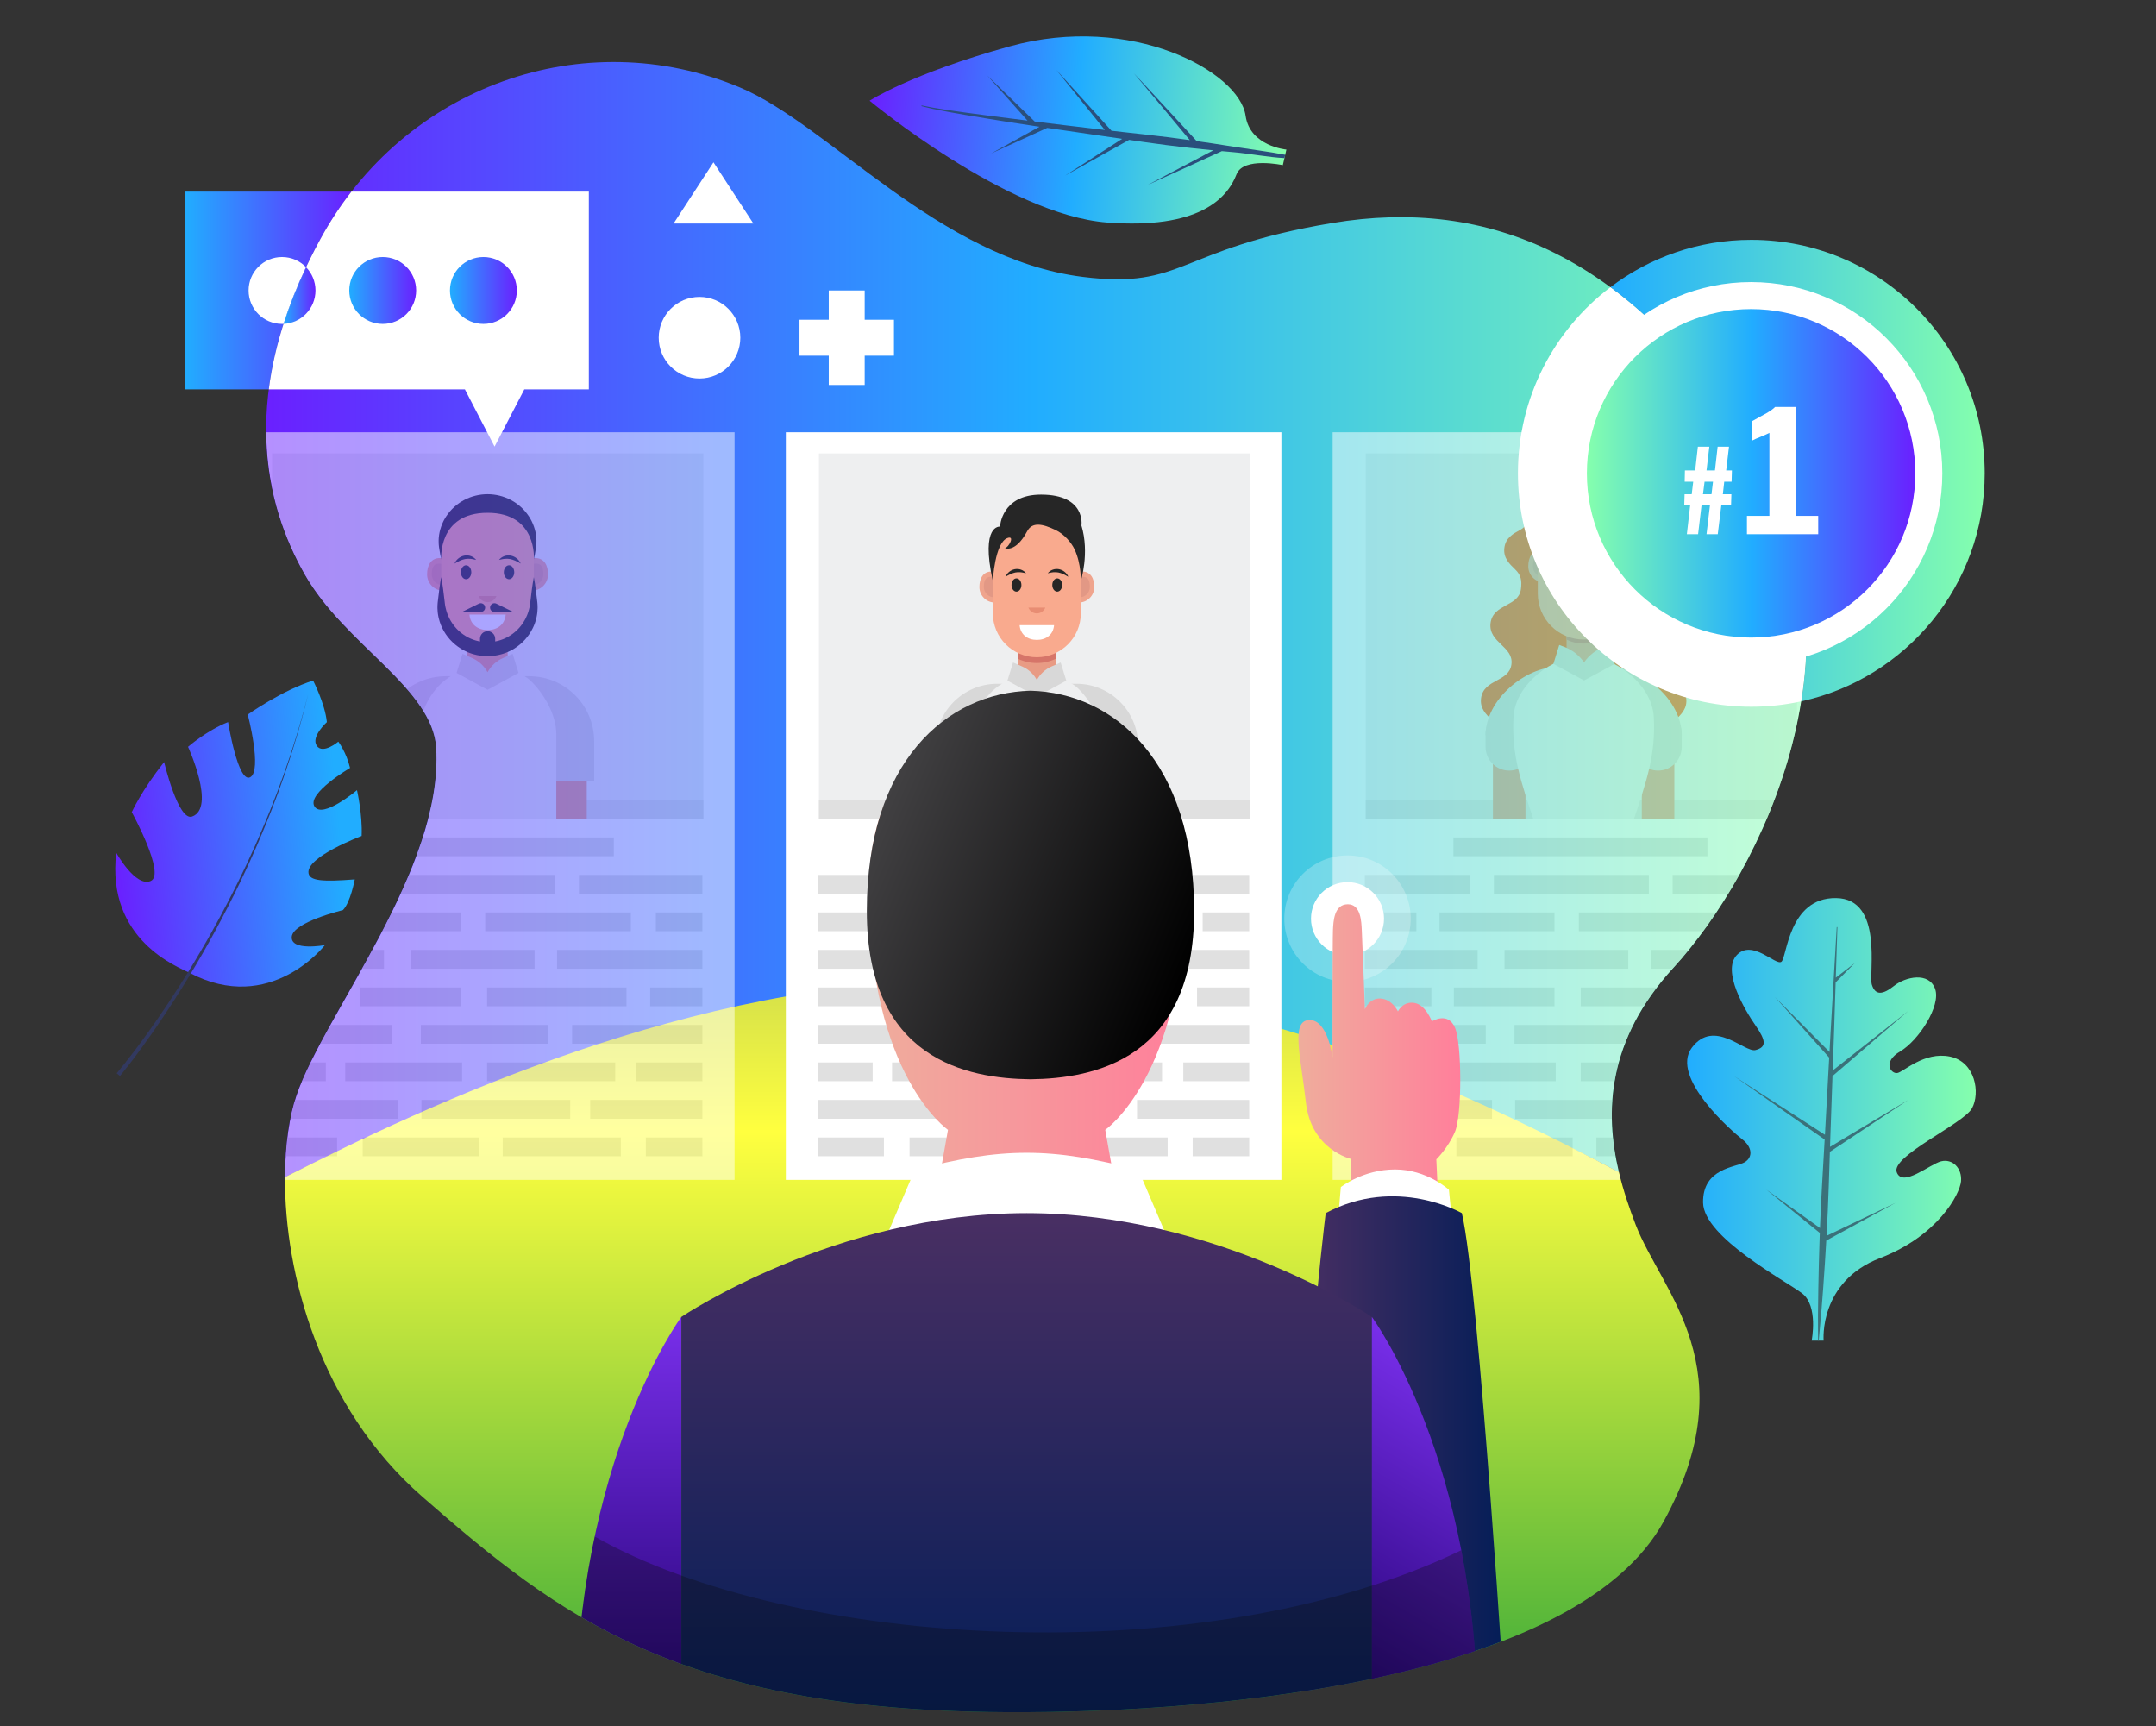 <?xml version="1.0" encoding="utf-8"?>
<!-- Generator: Adobe Illustrator 16.0.0, SVG Export Plug-In . SVG Version: 6.00 Build 0)  -->
<!DOCTYPE svg PUBLIC "-//W3C//DTD SVG 1.1//EN" "http://www.w3.org/Graphics/SVG/1.1/DTD/svg11.dtd">
<svg version="1.1" xmlns="http://www.w3.org/2000/svg" xmlns:xlink="http://www.w3.org/1999/xlink" x="0px" y="0px" width="1800px"
	 height="1440.862px" viewBox="0 0 1800 1440.862" enable-background="new 0 0 1800 1440.862" xml:space="preserve">
<rect x="0" y="0" width="1800" height="1440.862" fill="#333333" stroke="none"/>
<g id="bg">
</g>
<g id="banner">
	<g>
		<g>
			<g>
				<linearGradient id="SVGID_1_" gradientUnits="userSpaceOnUse" x1="222.216" y1="517.18" x2="1508.248" y2="517.18">
					<stop  offset="0" style="stop-color:#6A20FF"/>
					<stop  offset="0.498" style="stop-color:#21ADFF"/>
					<stop  offset="1" style="stop-color:#85FFAD"/>
				</linearGradient>
				<path fill="url(#SVGID_1_)" d="M1351.606,978.466c-11.903-49.998-10.163-109.909,45.643-170.788
					c73.316-79.981,168.294-271.603,66.651-433.231c-101.643-161.629-221.614-209.951-351.584-188.289
					s-123.263,55.586-208.284,44.989c-120.076-14.966-212.523-127.406-286.6-158.296c-129.533-54.015-279.934-1.667-349.917,126.637
					s-46.231,222.054-12.906,280.374c33.325,58.32,106.593,94.626,109.55,144.526c5.984,100.984-93.312,221.614-116.639,289.932
					c-5.924,17.349-9.479,41.009-9.613,68.29c118.489-60.014,339.035-152.813,569.933-152.813
					C1033.487,829.797,1238.562,918.423,1351.606,978.466z"/>
				<linearGradient id="SVGID_2_" gradientUnits="userSpaceOnUse" x1="828.392" y1="817.788" x2="828.392" y2="1429.229">
					<stop  offset="0" style="stop-color:#D3DF4A"/>
					<stop  offset="0.208" style="stop-color:#FFFF3F"/>
					<stop  offset="1" style="stop-color:#3BAB39"/>
				</linearGradient>
				<path fill="url(#SVGID_2_)" d="M352.495,1249.24c115.007,100.55,214.949,178.292,486.552,179.958
					c194.958,1.196,479.887-31.659,549.871-159.129s-1.666-191.386-23.328-247.74c-5.174-13.46-10.248-28.175-13.983-43.863
					c-113.045-60.043-318.119-160.678-543.767-160.678c-230.898,0-451.444,104.808-569.933,164.821
					C237.512,1062.758,266.694,1174.226,352.495,1249.24z"/>
			</g>
			<g>
				<defs>
					<path id="SVGID_3_" d="M1351.606,978.466c-11.903-49.998-10.163-109.909,45.643-170.788
						c73.316-79.981,168.294-271.603,66.651-433.231c-101.643-161.629-221.614-209.951-351.584-188.289
						s-123.263,55.586-208.284,44.989c-120.076-14.966-212.523-127.406-286.6-158.296
						c-129.533-54.015-279.934-1.667-349.917,126.637s-46.231,222.054-12.906,280.374c33.325,58.32,106.593,94.625,109.55,144.526
						c5.984,100.984-93.312,221.614-116.639,289.932c-5.924,17.349-9.479,41.009-9.613,68.29
						c-0.395,80.148,28.787,191.616,114.588,266.631c115.007,100.55,214.949,178.292,486.552,179.958
						c194.958,1.196,479.887-31.659,549.871-159.129s-1.666-191.386-23.328-247.74
						C1360.416,1008.869,1355.342,994.154,1351.606,978.466z"/>
				</defs>
				<clipPath id="SVGID_4_">
					<use xlink:href="#SVGID_3_"  overflow="visible"/>
				</clipPath>
				<g clip-path="url(#SVGID_4_)">
					<g>
						<rect x="656.063" y="360.824" fill="#FFFFFF" width="413.746" height="624.059"/>
						<rect x="683.702" y="378.49" fill="#EEEFF0" width="360.027" height="304.872"/>
						<rect x="683.702" y="667.707" fill="#E0E0E0" width="360.027" height="15.655"/>
						<g>
							<g>
								<path fill="#D8D8D8" d="M898.696,570.749h-66.047c-28.439,0-51.494,23.055-51.494,51.494v3.164H950.19v-3.164
									C950.19,593.804,927.136,570.749,898.696,570.749z"/>
								<g>
									<g>
										<path fill="#E89B84" d="M944.314,683.706v-39.225c0-7.174-5.816-12.99-12.99-12.99c-7.175,0-12.99,5.816-12.99,12.99
											v39.225H944.314z"/>
									</g>
									<path fill="#D8D8D8" d="M931.324,605.343c-10.42,0-18.866,8.447-18.866,18.866v29.36h37.732v-29.36
										C950.19,613.79,941.743,605.343,931.324,605.343z"/>
								</g>
								<g>
									<g>
										<path fill="#E89B84" d="M813.012,683.706v-39.225c0-7.174-5.816-12.99-12.99-12.99c-7.175,0-12.991,5.816-12.991,12.99
											v39.225H813.012z"/>
									</g>
									<path fill="#D8D8D8" d="M800.021,605.343L800.021,605.343c-10.42,0-18.866,8.447-18.866,18.866v29.36h37.732v-29.36
										C818.887,613.79,810.44,605.343,800.021,605.343z"/>
								</g>
							</g>
							<path fill="#EEEFF0" d="M898.718,573.361c-2.55-1.949-5.284-3.668-8.16-5.149c-7.461-3.84-15.917-6.018-24.886-6.018l0,0
								c-8.717,0-16.949,2.057-24.255,5.697c-2.872,1.431-5.604,3.098-8.16,4.993c-12.242,8.649-22.069,26.76-22.069,43.793v67.028
								h22.069h8.16h17.508h14.125h17.508h8.16h21.438v-67.028C920.156,600.721,909.648,583.325,898.718,573.361z"/>
							<g>
								<g>
									<g>
										<path fill="#EFA48D" d="M841.878,490c0,7.156-4.081,12.958-11.237,12.958s-12.958-5.801-12.958-12.958
											s3.048-12.958,10.205-12.958S841.878,482.844,841.878,490z"/>
										<path fill="#E29885" d="M836.799,490c0,4.731-2.115,8.567-6.846,8.567c-4.731,0-8.566-3.835-8.566-8.567
											s1.083-8.567,5.813-8.567C831.932,481.433,836.799,485.269,836.799,490z"/>
									</g>
									<g>
										<path fill="#EFA48D" d="M913.601,490c0,7.156-5.802,12.958-12.958,12.958c-7.156,0-11.237-5.801-11.237-12.958
											s6.833-12.958,13.99-12.958C910.553,477.042,913.601,482.844,913.601,490z"/>
										<path fill="#E29885" d="M909.898,490c0,4.731-3.836,8.567-8.567,8.567c-4.731,0-6.846-3.835-6.846-8.567
											s4.868-8.567,9.599-8.567C908.815,481.433,909.898,485.269,909.898,490z"/>
									</g>
								</g>
								<g>
									<path fill="#E89B84" d="M849.702,529.333v26.939c0,8.804,7.137,15.941,15.94,15.941h0c8.804,0,15.94-7.137,15.94-15.941
										v-26.939H849.702z"/>
									<g>
										<path fill="#D67569" d="M849.702,529.333v20.48c4.821,2.327,10.229,3.631,15.94,3.631h0c5.712,0,11.119-1.304,15.94-3.631
											v-20.48H849.702z"/>
									</g>
								</g>
								<path fill="#F9AA8E" d="M865.643,435.708L865.643,435.708c-20.281,0-36.722,16.441-36.722,36.721v39.476
									c0,20.281,16.441,36.721,36.721,36.721h0c20.28,0,36.721-16.44,36.721-36.721V472.43
									C902.363,452.149,885.923,435.708,865.643,435.708z"/>
								<path fill="#FFFFFF" d="M851.262,521.839c0.672,8.091,6.867,12.294,14.38,12.303c7.577,0.009,13.715-4.209,14.381-12.303
									H851.262z"/>
								<path fill="#E88D73" d="M858.58,507.156c1.086,2.844,3.837,4.864,7.062,4.864c3.226,0,5.976-2.021,7.063-4.864H858.58z"/>
								<path fill="#262626" d="M828.875,484.94c0,0,1.606-31.838,12.161-35.797c6.711-2.517,0.91,8.096-2.023,8.405
									c0,0,8.735,4.22,18.53-14.069c4.195-7.831,12.421-6.491,23.788-1.048c7.092,3.396,13.091,10.375,15.792,16.118
									c5.713,12.146,5.24,26.392,5.24,26.392s7.468-23.136,0.515-46.295c0,0,4.053-25.784-33.774-25.784
									c-33.195,0-34.202,26.71-34.202,26.71S818.376,437.541,828.875,484.94z"/>
								<g>
									<ellipse fill="#262626" cx="848.618" cy="488.316" rx="4.134" ry="5.539"/>
									<ellipse fill="#262626" cx="882.667" cy="488.316" rx="4.134" ry="5.539"/>
								</g>
								<path fill="#D8D8D8" d="M890.212,568.134l-24.57,13.404l-24.57-13.404l4.68-15.129l7.559,3.291
									c5.252,2.287,9.592,6.26,12.331,11.292l0,0h0c2.739-5.031,7.079-9.005,12.331-11.292l7.559-3.291L890.212,568.134z"/>
								<g>
									<path fill="#262626" d="M839.457,481.433c0.13-0.41,0.32-0.792,0.528-1.161c0.208-0.372,0.448-0.721,0.702-1.063
										c0.515-0.677,1.117-1.292,1.783-1.842c1.335-1.094,2.972-1.896,4.735-2.245c0.882-0.168,1.79-0.217,2.683-0.152
										c0.896,0.063,1.769,0.276,2.596,0.568c1.641,0.631,3.086,1.628,4.119,2.982c-0.429-0.07-0.824-0.177-1.219-0.267
										c-0.202-0.038-0.396-0.083-0.59-0.125c-0.098-0.02-0.192-0.045-0.287-0.068l-0.292-0.05l-0.569-0.111
										c-0.189-0.034-0.378-0.058-0.565-0.087c-0.371-0.07-0.744-0.093-1.107-0.14c-0.732-0.052-1.445-0.097-2.151-0.057
										c-0.705,0.036-1.398,0.115-2.087,0.243c-1.377,0.271-2.732,0.74-4.097,1.357
										C842.27,479.83,840.918,480.584,839.457,481.433z"/>
									<path fill="#262626" d="M891.888,481.433c-1.461-0.849-2.812-1.603-4.182-2.22c-1.364-0.617-2.72-1.085-4.097-1.357
										c-0.689-0.128-1.383-0.207-2.087-0.243c-0.706-0.04-1.418,0.005-2.151,0.057c-0.363,0.047-0.736,0.07-1.107,0.14
										c-0.187,0.029-0.376,0.054-0.565,0.087l-0.569,0.111l-0.292,0.05c-0.095,0.022-0.189,0.048-0.287,0.068
										c-0.195,0.042-0.389,0.088-0.59,0.125c-0.396,0.089-0.79,0.196-1.219,0.267c1.033-1.354,2.478-2.351,4.119-2.982
										c0.827-0.292,1.701-0.505,2.596-0.568c0.894-0.065,1.801-0.016,2.683,0.152c1.764,0.35,3.401,1.151,4.735,2.245
										c0.667,0.551,1.268,1.166,1.783,1.842c0.254,0.341,0.495,0.69,0.702,1.063
										C891.568,480.642,891.758,481.023,891.888,481.433z"/>
								</g>
							</g>
						</g>
						<g>
							<rect x="756.885" y="699.015" fill="#E0E0E0" width="212.101" height="15.654"/>
							<rect x="682.922" y="730.322" fill="#E0E0E0" width="87.917" height="15.653"/>
							<rect x="790.667" y="730.322" fill="#E0E0E0" width="129.401" height="15.653"/>
							<rect x="939.896" y="730.322" fill="#E0E0E0" width="103.054" height="15.653"/>
							<rect x="682.922" y="761.628" fill="#E0E0E0" width="43.044" height="15.653"/>
							<rect x="745.272" y="761.628" fill="#E0E0E0" width="96.007" height="15.653"/>
							<rect x="861.629" y="761.628" fill="#E0E0E0" width="121.574" height="15.653"/>
							<rect x="1004.074" y="761.628" fill="#E0E0E0" width="38.875" height="15.653"/>
							<rect x="921.633" y="792.935" fill="#E0E0E0" width="121.316" height="15.654"/>
							<rect x="799.537" y="792.935" fill="#E0E0E0" width="103.313" height="15.654"/>
							<rect x="682.922" y="792.935" fill="#E0E0E0" width="94.179" height="15.654"/>
							<rect x="757.273" y="824.242" fill="#E0E0E0" width="84.006" height="15.653"/>
							<rect x="682.922" y="824.242" fill="#E0E0E0" width="55.567" height="15.653"/>
							<rect x="863.194" y="824.242" fill="#E0E0E0" width="116.356" height="15.653"/>
							<rect x="999.378" y="824.242" fill="#E0E0E0" width="43.571" height="15.653"/>
							<rect x="682.922" y="855.549" fill="#E0E0E0" width="100.962" height="15.653"/>
							<rect x="807.886" y="855.549" fill="#E0E0E0" width="106.442" height="15.653"/>
							<rect x="934.156" y="855.549" fill="#E0E0E0" width="108.793" height="15.653"/>
							<rect x="744.75" y="886.855" fill="#E0E0E0" width="97.573" height="15.653"/>
							<rect x="682.922" y="886.855" fill="#E0E0E0" width="45.653" height="15.653"/>
							<rect x="863.194" y="886.855" fill="#E0E0E0" width="106.964" height="15.653"/>
							<rect x="987.899" y="886.855" fill="#E0E0E0" width="55.05" height="15.653"/>
							<rect x="682.922" y="918.162" fill="#E0E0E0" width="106.18" height="15.653"/>
							<rect x="808.407" y="918.162" fill="#E0E0E0" width="124.184" height="15.653"/>
							<rect x="949.287" y="918.162" fill="#E0E0E0" width="93.662" height="15.653"/>
							<rect x="682.922" y="949.469" fill="#E0E0E0" width="55.045" height="15.653"/>
							<rect x="759.36" y="949.469" fill="#E0E0E0" width="97.051" height="15.653"/>
							<rect x="876.239" y="949.469" fill="#E0E0E0" width="98.616" height="15.653"/>
							<rect x="995.726" y="949.469" fill="#E0E0E0" width="47.224" height="15.653"/>
						</g>
					</g>
					<g opacity="0.5">
						<g>
							<rect x="1112.598" y="360.824" fill="#FFFFFF" width="413.746" height="624.059"/>
							<rect x="1140.238" y="378.49" fill="#EEEFF0" width="360.026" height="304.872"/>
							<rect x="1140.238" y="667.707" fill="#E0E0E0" width="360.026" height="15.655"/>
							<g>
								<rect x="1213.421" y="699.015" fill="#E0E0E0" width="212.101" height="15.654"/>
								<rect x="1139.457" y="730.322" fill="#E0E0E0" width="87.918" height="15.653"/>
								<rect x="1247.202" y="730.322" fill="#E0E0E0" width="129.401" height="15.653"/>
								<rect x="1396.431" y="730.322" fill="#E0E0E0" width="103.054" height="15.653"/>
								<rect x="1139.457" y="761.628" fill="#E0E0E0" width="43.045" height="15.653"/>
								<rect x="1201.808" y="761.628" fill="#E0E0E0" width="96.008" height="15.653"/>
								<rect x="1318.164" y="761.628" fill="#E0E0E0" width="121.574" height="15.653"/>
								<rect x="1460.609" y="761.628" fill="#E0E0E0" width="38.875" height="15.653"/>
								<rect x="1378.169" y="792.935" fill="#E0E0E0" width="121.315" height="15.654"/>
								<rect x="1256.072" y="792.935" fill="#E0E0E0" width="103.313" height="15.654"/>
								<rect x="1139.457" y="792.935" fill="#E0E0E0" width="94.18" height="15.654"/>
								<rect x="1213.809" y="824.242" fill="#E0E0E0" width="84.007" height="15.653"/>
								<rect x="1139.457" y="824.242" fill="#E0E0E0" width="55.567" height="15.653"/>
								<rect x="1319.729" y="824.242" fill="#E0E0E0" width="116.356" height="15.653"/>
								<rect x="1455.914" y="824.242" fill="#E0E0E0" width="43.57" height="15.653"/>
								<rect x="1139.457" y="855.549" fill="#E0E0E0" width="100.962" height="15.653"/>
								<rect x="1264.421" y="855.549" fill="#E0E0E0" width="106.443" height="15.653"/>
								<rect x="1390.691" y="855.549" fill="#E0E0E0" width="108.793" height="15.653"/>
								<rect x="1201.286" y="886.855" fill="#E0E0E0" width="97.572" height="15.653"/>
								<rect x="1139.457" y="886.855" fill="#E0E0E0" width="45.654" height="15.653"/>
								<rect x="1319.729" y="886.855" fill="#E0E0E0" width="106.965" height="15.653"/>
								<rect x="1444.435" y="886.855" fill="#E0E0E0" width="55.05" height="15.653"/>
								<rect x="1139.457" y="918.162" fill="#E0E0E0" width="106.181" height="15.653"/>
								<rect x="1264.943" y="918.162" fill="#E0E0E0" width="124.183" height="15.653"/>
								<rect x="1405.823" y="918.162" fill="#E0E0E0" width="93.661" height="15.653"/>
								<rect x="1139.457" y="949.469" fill="#E0E0E0" width="55.046" height="15.653"/>
								<rect x="1215.896" y="949.469" fill="#E0E0E0" width="97.051" height="15.653"/>
								<rect x="1332.774" y="949.469" fill="#E0E0E0" width="98.616" height="15.653"/>
								<rect x="1452.262" y="949.469" fill="#E0E0E0" width="47.223" height="15.653"/>
							</g>
							<g>
								<path fill="#FB5D13" d="M1407.794,582.924c-1.054-8.345-7.21-11.69-13.165-14.924c-5.799-3.15-11.275-6.125-12.205-13.488
									s3.618-11.745,8.434-16.384c4.945-4.764,10.058-9.689,9.004-18.035c-1.053-8.345-7.21-11.689-13.164-14.924
									c-5.799-3.15-11.276-6.125-12.206-13.488s0.021-11.745,4.835-16.384c4.945-4.764,10.058-9.689,9.005-18.035
									c-1.054-8.345-7.211-11.689-13.165-14.923c-4.17-2.265-4.573-4.439-6.84-8.219c0,0-7.334-31.494-46.179-31.494
									c-38.274,0-46.179,31.494-46.179,31.494c-2.266,3.78-2.67,5.955-6.839,8.219c-5.954,3.234-12.111,6.579-13.165,14.923
									c-1.054,8.345,4.06,13.271,9.004,18.035c4.815,4.64,5.765,9.021,4.835,16.384c-0.929,7.363-6.406,10.338-12.205,13.488
									c-5.954,3.234-12.111,6.579-13.165,14.924s4.06,13.271,9.004,18.035c4.815,4.64,9.363,9.021,8.435,16.384
									c-0.93,7.363-6.407,10.338-12.206,13.488c-5.954,3.234-12.111,6.579-13.165,14.924c-1.054,8.346,4.06,13.272,9.004,18.036
									c3.822,3.683,7.473,7.204,8.353,12.181h1.88h132.821h1.879c0.881-4.977,4.531-8.499,8.353-12.181
									C1403.734,596.196,1408.848,591.27,1407.794,582.924z"/>
								<g>
									<path fill="#D8D8D8" d="M1343.22,556.521h-42.145c-27.592,0-60.821,27.446-60.821,57.217h163.788
										C1404.042,583.966,1370.813,556.521,1343.22,556.521z"/>
									<g>
										<g>
											<path fill="#E89B84" d="M1397.891,683.362v-49.657c0-7.51-6.088-13.599-13.598-13.599
												c-7.511,0-13.599,6.088-13.599,13.599v49.657H1397.891z"/>
										</g>
										<path fill="#D8D8D8" d="M1384.678,592.738c-11.072-0.212-20.135,9.062-20.135,20.136v10.595
											c0,10.907,8.842,19.75,19.75,19.75l0,0c10.906,0,19.749-8.842,19.749-19.75v-10.985
											C1404.042,601.706,1395.407,592.943,1384.678,592.738z"/>
									</g>
									<g>
										<g>
											<path fill="#E89B84" d="M1273.602,683.362v-49.657c0-7.51-6.089-13.599-13.599-13.599
												c-7.511,0-13.599,6.088-13.599,13.599v49.657H1273.602z"/>
										</g>
										<path fill="#D8D8D8" d="M1260.003,592.734L1260.003,592.734c-10.907,0-19.749,8.842-19.749,19.75v10.985
											c0,10.907,8.842,19.75,19.749,19.75l0,0c10.907,0,19.749-8.842,19.749-19.75v-10.985
											C1279.752,601.577,1270.91,592.734,1260.003,592.734z"/>
									</g>
									<path fill="#EEEFF0" d="M1364.237,683.362c9.784-29.709,18.262-52.795,16.472-84.718
										c-0.687-14.205-9.387-26.928-20.316-36.061c-11.097-9.139-24.423-14.688-38.245-14.698l0,0
										c-13.821,0.01-27.147,5.559-38.245,14.698c-10.93,9.133-19.629,21.856-20.315,36.061
										c-1.79,31.923,6.687,55.009,16.471,84.718H1364.237z"/>
								</g>
								<g>
									<g>
										<g>
											<g>
												<path fill="#EFA48D" d="M1301.145,472.718c0,7.459-4.253,13.506-11.712,13.506s-13.506-6.047-13.506-13.506
													c0-7.458,3.178-13.505,10.637-13.505C1294.021,459.212,1301.145,465.259,1301.145,472.718z"/>
												<path fill="#E29885" d="M1295.851,472.718c0,4.932-2.204,8.929-7.136,8.929c-4.931,0-8.929-3.998-8.929-8.929
													c0-4.931,1.128-8.929,6.06-8.929S1295.851,467.787,1295.851,472.718z"/>
											</g>
											<g>
												<path fill="#EFA48D" d="M1368.368,472.718c0,7.459-6.047,13.506-13.505,13.506c-7.459,0-11.713-6.047-11.713-13.506
													c0-7.458,7.123-13.505,14.582-13.505S1368.368,465.259,1368.368,472.718z"/>
												<path fill="#E29885" d="M1364.509,472.718c0,4.932-3.997,8.929-8.929,8.929s-7.136-3.998-7.136-8.929
													c0-4.931,5.074-8.929,10.005-8.929C1363.381,463.789,1364.509,467.787,1364.509,472.718z"/>
											</g>
										</g>
										<g>
											<path fill="#E89B84" d="M1307.89,516.884v24.096c0,7.874,6.384,14.258,14.258,14.258l0,0
												c7.875,0,14.258-6.384,14.258-14.258v-24.096H1307.89z"/>
											<g>
												<path fill="#D67569" d="M1307.89,516.884v17.063c4.313,2.081,9.149,3.248,14.258,3.248l0,0
													c5.109,0,9.946-1.167,14.258-3.248v-17.063H1307.89z"/>
											</g>
										</g>
										<path fill="#F9AA8E" d="M1322.147,416.13L1322.147,416.13c-21.138,0-38.274,17.136-38.274,38.274v41.146
											c0,21.138,17.137,38.274,38.274,38.274l0,0c21.139,0,38.274-17.136,38.274-38.274v-41.146
											C1360.422,433.267,1343.286,416.13,1322.147,416.13z"/>
										<path fill="#DB4F0F" d="M1360.422,470.152c0.104-1.434,0.203-9.918,0.294-11.352l0.226-4.301
											c0.157-2.902-0.051-5.839-0.583-8.726c-0.538-2.885-1.413-5.721-2.608-8.427l-0.473-1.003
											c-0.163-0.332-0.308-0.675-0.489-0.997l-0.529-0.977l-0.266-0.489l-0.288-0.476l-0.576-0.952
											c-0.189-0.32-0.409-0.619-0.612-0.93c-0.21-0.307-0.411-0.62-0.628-0.921l-0.67-0.891
											c-0.436-0.604-0.928-1.162-1.399-1.738c-0.232-0.292-0.49-0.56-0.74-0.836l-0.755-0.824
											c-0.261-0.267-0.527-0.527-0.793-0.789l-0.398-0.393l-0.199-0.196l-0.209-0.187l-0.834-0.747
											c-0.14-0.124-0.277-0.25-0.419-0.372l-0.435-0.354c-2.301-1.906-4.83-3.541-7.51-4.884
											c-2.687-1.333-5.536-2.335-8.458-3.026c-2.926-0.681-5.93-1.021-8.932-1.035c-3.002,0.011-6.005,0.355-8.932,1.032
											c-2.922,0.691-5.771,1.696-8.459,3.025c-2.68,1.346-5.211,2.978-7.512,4.885l-0.435,0.353
											c-0.142,0.122-0.279,0.248-0.419,0.372l-0.834,0.747l-0.208,0.187l-0.199,0.196l-0.399,0.393
											c-0.265,0.263-0.533,0.521-0.793,0.788l-0.755,0.825c-0.25,0.276-0.508,0.545-0.74,0.836
											c-0.472,0.576-0.965,1.134-1.399,1.738l-0.671,0.891c-0.217,0.302-0.419,0.614-0.628,0.921
											c-0.203,0.311-0.423,0.61-0.612,0.93l-0.576,0.952l-0.288,0.476l-0.266,0.489l-0.528,0.978
											c-0.091,0.161-0.173,0.327-0.252,0.495l-0.238,0.501l-0.473,1.003c-1.195,2.707-2.07,5.543-2.608,8.429
											c-0.532,2.887-0.738,5.824-0.581,8.727l0.227,4.301c0.092,1.434,0.168,2.868,0.272,4.301c0,0,15.397-13.704,18.583-28.818
											c0,0,11.466,9.798,33.168,9.259C1355.76,443.042,1360.422,470.152,1360.422,470.152z"/>
										<path fill="#FFFFFF" d="M1307.133,507.186c0.525,8.697,7.06,13.219,15.015,13.229c8.022,0.01,14.495-4.53,15.015-13.229
											H1307.133z"/>
										<path fill="#E88D73" d="M1314.787,490.6c1.132,2.964,3.999,5.07,7.36,5.07c3.362,0,6.229-2.106,7.361-5.07H1314.787z"/>
										<g>
											<ellipse fill="#262626" cx="1304.403" cy="470.963" rx="4.31" ry="5.773"/>
											<ellipse fill="#262626" cx="1339.892" cy="470.963" rx="4.31" ry="5.773"/>
										</g>
										<path fill="#D8D8D8" d="M1348.117,554.157l-25.609,13.834l-25.609-13.834l4.878-15.769l3.942,1.47
											c6.802,2.536,12.661,7.097,16.789,13.068l0,0l0,0c4.128-5.971,9.988-10.532,16.79-13.068l3.941-1.47L1348.117,554.157z"/>
										<g>
											<path fill="#DB4F0F" d="M1296.746,463.421c0.126-0.397,0.311-0.767,0.512-1.125c0.201-0.36,0.434-0.698,0.681-1.029
												c0.499-0.656,1.081-1.251,1.728-1.785c1.293-1.061,2.879-1.836,4.588-2.175c0.855-0.163,1.734-0.211,2.601-0.147
												c0.867,0.061,1.714,0.268,2.515,0.55c1.591,0.611,2.99,1.578,3.991,2.89c-0.415-0.068-0.798-0.172-1.181-0.258
												c-0.195-0.037-0.384-0.082-0.572-0.122c-0.094-0.02-0.186-0.044-0.278-0.066l-0.282-0.049l-0.552-0.108
												c-0.183-0.033-0.366-0.057-0.547-0.084c-0.359-0.068-0.722-0.09-1.073-0.136c-0.71-0.051-1.4-0.093-2.084-0.055
												c-0.683,0.035-1.354,0.111-2.023,0.235c-1.334,0.263-2.647,0.717-3.969,1.314
												C1299.471,461.867,1298.162,462.598,1296.746,463.421z"/>
											<path fill="#DB4F0F" d="M1347.549,463.421c-1.415-0.823-2.725-1.554-4.052-2.151c-1.322-0.598-2.636-1.052-3.97-1.314
												c-0.668-0.124-1.34-0.2-2.022-0.235c-0.685-0.038-1.375,0.004-2.085,0.055c-0.352,0.046-0.714,0.068-1.072,0.136
												c-0.181,0.028-0.364,0.052-0.548,0.084l-0.552,0.108l-0.282,0.049c-0.092,0.021-0.184,0.046-0.278,0.066
												c-0.188,0.04-0.377,0.085-0.571,0.122c-0.384,0.086-0.766,0.19-1.182,0.258c1.001-1.312,2.4-2.278,3.991-2.89
												c0.801-0.282,1.647-0.49,2.516-0.55c0.865-0.063,1.745-0.016,2.6,0.147c1.709,0.339,3.295,1.115,4.589,2.175
												c0.646,0.534,1.229,1.129,1.728,1.785c0.246,0.331,0.479,0.669,0.68,1.029
												C1347.239,462.654,1347.424,463.023,1347.549,463.421z"/>
										</g>
									</g>
								</g>
							</g>
						</g>
						<g>
							<rect x="199.527" y="360.824" fill="#FFFFFF" width="413.746" height="624.059"/>
							<rect x="227.167" y="378.49" fill="#EEEFF0" width="360.027" height="304.872"/>
							<rect x="227.167" y="667.707" fill="#E0E0E0" width="360.027" height="15.655"/>
							<g>
								<g>
									<path fill="#D8D8D8" d="M441.849,564.45H372.32c-29.938,0-54.208,24.27-54.208,54.208v3.331h177.946v-3.331
										C496.058,588.72,471.787,564.45,441.849,564.45z"/>
									<g>
										<g>
											<path fill="#E89B84" d="M489.872,683.362v-41.292c0-7.553-6.123-13.675-13.675-13.675s-13.675,6.123-13.675,13.675
												v41.292H489.872z"/>
										</g>
										<path fill="#D8D8D8" d="M476.197,600.868c-10.969,0-19.861,8.892-19.861,19.86v30.908h39.722v-30.908
											C496.058,609.76,487.166,600.868,476.197,600.868z"/>
									</g>
									<g>
										<g>
											<path fill="#E89B84" d="M351.647,683.362v-41.292c0-7.553-6.123-13.675-13.675-13.675
												c-7.552,0-13.675,6.123-13.675,13.675v41.292H351.647z"/>
										</g>
										<path fill="#D8D8D8" d="M337.972,600.868L337.972,600.868c-10.968,0-19.86,8.892-19.86,19.86v30.908h39.721v-30.908
											C357.833,609.76,348.94,600.868,337.972,600.868z"/>
									</g>
								</g>
								<path fill="#EEEFF0" d="M441.872,567.2c-2.685-2.051-5.562-3.861-8.59-5.42c-7.854-4.042-16.756-6.335-26.198-6.335l0,0
									c-9.176,0-17.843,2.165-25.534,5.997c-3.022,1.506-5.899,3.261-8.59,5.256c-12.887,9.105-23.232,28.17-23.232,46.102v70.563
									h23.232h8.59h18.431h14.869h18.431h8.59h22.568v-70.563C464.44,596.002,453.379,577.689,441.872,567.2z"/>
								<g>
									<g>
										<g>
											<path fill="#EFA48D" d="M382.036,479.444c0,7.534-4.296,13.641-11.83,13.641s-13.641-6.107-13.641-13.641
												c0-7.533,3.209-13.641,10.743-13.641C374.842,465.803,382.036,471.911,382.036,479.444z"/>
											<path fill="#E29885" d="M376.689,479.444c0,4.981-2.226,9.019-7.207,9.019c-4.98,0-9.018-4.038-9.018-9.019
												c0-4.98,1.139-9.018,6.12-9.018C371.564,470.426,376.689,474.463,376.689,479.444z"/>
										</g>
										<g>
											<path fill="#EFA48D" d="M457.539,479.444c0,7.534-6.107,13.641-13.641,13.641c-7.534,0-11.829-6.107-11.829-13.641
												c0-7.533,7.194-13.641,14.727-13.641C454.33,465.803,457.539,471.911,457.539,479.444z"/>
											<path fill="#E29885" d="M453.641,479.444c0,4.981-4.038,9.019-9.018,9.019c-4.981,0-7.207-4.038-7.207-9.019
												c0-4.98,5.125-9.018,10.105-9.018C452.502,470.426,453.641,474.463,453.641,479.444z"/>
										</g>
									</g>
									<g>
										<path fill="#E89B84" d="M390.271,520.851v28.36c0,9.268,7.513,16.781,16.781,16.781h0c9.268,0,16.781-7.513,16.781-16.781
											v-28.36H390.271z"/>
										<g>
											<path fill="#D67569" d="M390.271,520.851v21.561c5.076,2.449,10.768,3.823,16.781,3.823h0
												c6.013,0,11.705-1.374,16.781-3.823v-21.561H390.271z"/>
										</g>
									</g>
									<path fill="#F9AA8E" d="M407.053,418.38L407.053,418.38c-21.35,0-38.658,17.307-38.658,38.657v45.467
										c0,21.35,17.308,38.657,38.657,38.657h0c21.35,0,38.657-17.307,38.657-38.657v-45.467
										C445.709,435.688,428.402,418.38,407.053,418.38z"/>
									<path fill="#262626" d="M368.363,481.726c0.651,3.425,1.161,6.851,1.626,10.276c0.473,3.426,0.875,6.851,1.244,10.276
										l0.069,0.643l0.033,0.319l0.041,0.296l0.161,1.181c0.024,0.196,0.052,0.392,0.094,0.586l0.107,0.583l0.105,0.582
										c0.035,0.193,0.067,0.387,0.117,0.578c0.188,0.765,0.336,1.531,0.567,2.278c0.111,0.375,0.201,0.751,0.326,1.12
										l0.366,1.104c0.111,0.37,0.264,0.727,0.4,1.088l0.208,0.539c0.068,0.18,0.132,0.36,0.214,0.535
										c0.312,0.704,0.6,1.412,0.958,2.09l0.251,0.514l0.125,0.257l0.138,0.25l0.551,1c0.087,0.168,0.187,0.331,0.289,0.491
										l0.298,0.485c0.199,0.322,0.383,0.652,0.604,0.961l0.633,0.939c0.214,0.31,0.451,0.605,0.67,0.911l0.333,0.455
										c0.111,0.151,0.236,0.293,0.353,0.439l0.709,0.874l0.747,0.839l0.371,0.42l0.392,0.401
										c0.262,0.266,0.517,0.538,0.782,0.799l0.814,0.764c0.263,0.262,0.551,0.499,0.832,0.742
										c0.285,0.238,0.554,0.493,0.849,0.718l0.874,0.685l0.217,0.173l0.226,0.161l0.45,0.323c0.589,0.445,1.22,0.83,1.834,1.234
										c0.308,0.2,0.632,0.376,0.946,0.567l0.473,0.281c0.157,0.095,0.324,0.173,0.485,0.261l0.971,0.515l0.992,0.471l0.494,0.237
										l0.506,0.211l1.01,0.423l1.029,0.372c0.171,0.062,0.34,0.131,0.513,0.188l0.521,0.164c0.348,0.107,0.692,0.225,1.042,0.326
										l1.056,0.276c0.35,0.101,0.707,0.171,1.062,0.248c0.356,0.074,0.708,0.162,1.066,0.228l1.076,0.178
										c0.18,0.027,0.357,0.067,0.539,0.085l0.542,0.061c0.362,0.038,0.721,0.092,1.083,0.127l1.088,0.077
										c0.182,0.012,0.363,0.03,0.544,0.038l0.547,0.01l1.092,0.025l1.093-0.027l0.546-0.01c0.182-0.007,0.363-0.026,0.544-0.038
										l1.088-0.077c0.362-0.036,0.722-0.088,1.083-0.13l0.542-0.062c0.181-0.018,0.359-0.058,0.538-0.085l1.076-0.178
										c0.357-0.065,0.71-0.153,1.065-0.228l0.533-0.115c0.178-0.036,0.352-0.093,0.528-0.136l1.056-0.276
										c0.35-0.101,0.694-0.219,1.042-0.326l0.521-0.164c0.173-0.057,0.341-0.126,0.513-0.188
										c0.341-0.128,0.684-0.251,1.028-0.374l1.01-0.423l0.506-0.211l0.494-0.237l0.991-0.473l0.971-0.514
										c0.161-0.088,0.328-0.166,0.485-0.261l0.473-0.281c0.313-0.19,0.637-0.366,0.945-0.567
										c0.612-0.407,1.244-0.789,1.833-1.234l0.45-0.323l0.226-0.161l0.217-0.172c0.288-0.231,0.579-0.46,0.873-0.687
										c0.294-0.225,0.563-0.48,0.848-0.718c0.281-0.243,0.569-0.479,0.832-0.741l0.813-0.765c0.266-0.26,0.52-0.533,0.782-0.798
										l0.392-0.401l0.371-0.419l0.746-0.84l0.709-0.873c0.117-0.146,0.242-0.288,0.353-0.439l0.333-0.454
										c0.22-0.305,0.454-0.602,0.668-0.912l0.634-0.938c0.221-0.309,0.404-0.638,0.604-0.961l0.296-0.485
										c0.102-0.161,0.201-0.323,0.289-0.491l0.551-0.999l0.138-0.25l0.125-0.257l0.25-0.514c0.357-0.678,0.647-1.385,0.958-2.089
										c0.082-0.175,0.146-0.355,0.214-0.535l0.208-0.539c0.137-0.36,0.29-0.717,0.401-1.087l0.365-1.104
										c0.125-0.369,0.215-0.746,0.326-1.12c0.232-0.747,0.379-1.512,0.568-2.277c0.05-0.191,0.082-0.384,0.117-0.578l0.106-0.581
										l0.107-0.583c0.04-0.194,0.069-0.39,0.094-0.586l0.162-1.18l0.041-0.296l0.034-0.319l0.069-0.643
										c0.369-3.425,0.774-6.851,1.249-10.276c0.467-3.425,0.979-6.851,1.635-10.276c0.656,3.425,1.168,6.851,1.635,10.276
										c0.476,3.426,0.88,6.851,1.249,10.276l0.069,0.643l0.032,0.323l0.025,0.346l0.097,1.388
										c0.043,0.465,0.03,0.929,0.042,1.395l0.009,0.7c0.003,0.234,0.008,0.468-0.005,0.701c-0.036,0.933-0.06,1.874-0.166,2.807
										c-0.049,0.467-0.079,0.939-0.147,1.405l-0.212,1.4c-0.063,0.47-0.168,0.93-0.26,1.395c-0.099,0.463-0.181,0.932-0.303,1.39
										c-0.242,0.917-0.468,1.844-0.773,2.747l-0.221,0.681l-0.111,0.341l-0.125,0.335l-0.507,1.342
										c-0.082,0.226-0.175,0.446-0.272,0.665l-0.289,0.658c-0.196,0.437-0.38,0.882-0.603,1.307
										c-3.325,6.936-8.751,12.925-15.396,17.082l-1.256,0.767c-0.426,0.242-0.861,0.469-1.293,0.704l-0.649,0.348l-0.664,0.319
										l-1.333,0.632l-1.362,0.568c-0.229,0.091-0.455,0.19-0.685,0.276l-0.695,0.248c-0.465,0.163-0.927,0.334-1.395,0.487
										l-1.416,0.426c-3.79,1.098-7.742,1.6-11.675,1.631c-3.932-0.035-7.884-0.537-11.672-1.638l-1.416-0.426
										c-0.468-0.153-0.93-0.324-1.395-0.487l-0.695-0.248c-0.231-0.085-0.457-0.184-0.685-0.276l-1.361-0.57l-1.332-0.632
										l-0.664-0.319l-0.649-0.348c-0.432-0.233-0.865-0.463-1.292-0.706l-1.255-0.766c-6.644-4.157-12.063-10.147-15.388-17.08
										c-0.833-1.729-1.557-3.506-2.127-5.326c-0.305-0.902-0.532-1.829-0.773-2.746c-0.124-0.458-0.203-0.927-0.303-1.39
										c-0.092-0.465-0.198-0.924-0.261-1.394l-0.212-1.399c-0.067-0.466-0.098-0.938-0.147-1.405
										c-0.108-0.933-0.129-1.873-0.166-2.806c-0.013-0.233-0.008-0.467-0.005-0.7l0.008-0.7c0.01-0.466-0.001-0.93,0.042-1.394
										l0.096-1.388l0.024-0.346l0.032-0.323l0.069-0.643c0.368-3.425,0.77-6.851,1.244-10.276
										C367.203,488.577,367.712,485.151,368.363,481.726z"/>
									<path fill="#FFFFFF" d="M391.915,512.961c0.707,8.518,7.228,12.943,15.138,12.952c7.976,0.009,14.438-4.432,15.139-12.952
										H391.915z"/>
									<path fill="#E88D73" d="M399.618,497.505c1.144,2.994,4.04,5.121,7.435,5.121c3.395,0,6.291-2.127,7.434-5.121H399.618z"/>
									<g>
										<ellipse fill="#262626" cx="389.131" cy="477.672" rx="4.353" ry="5.831"/>
										<ellipse fill="#262626" cx="424.974" cy="477.672" rx="4.353" ry="5.831"/>
									</g>
									<path fill="#D8D8D8" d="M432.918,561.697l-25.865,14.111l-25.866-14.111l4.927-15.927l7.957,3.464
										c5.529,2.408,10.098,6.59,12.982,11.887l0,0l0,0c2.884-5.296,7.452-9.479,12.981-11.887l7.958-3.464L432.918,561.697z"/>
									<g>
										<path fill="#262626" d="M379.487,470.426c0.137-0.432,0.337-0.833,0.556-1.223c0.218-0.392,0.471-0.759,0.739-1.119
											c0.542-0.712,1.175-1.36,1.877-1.939c1.405-1.152,3.128-1.995,4.985-2.363c0.929-0.177,1.884-0.229,2.824-0.16
											c0.943,0.065,1.862,0.291,2.733,0.597c1.728,0.664,3.249,1.715,4.336,3.14c-0.451-0.074-0.867-0.187-1.283-0.281
											c-0.212-0.04-0.417-0.088-0.621-0.132c-0.103-0.021-0.202-0.048-0.303-0.071l-0.307-0.053l-0.599-0.117
											c-0.199-0.035-0.398-0.061-0.595-0.092c-0.39-0.074-0.784-0.098-1.166-0.147c-0.771-0.055-1.521-0.102-2.265-0.06
											c-0.742,0.038-1.472,0.121-2.198,0.255c-1.449,0.286-2.876,0.779-4.313,1.428
											C382.447,468.738,381.025,469.532,379.487,470.426z"/>
										<path fill="#262626" d="M434.682,470.426c-1.538-0.894-2.96-1.688-4.403-2.337c-1.436-0.649-2.863-1.143-4.313-1.428
											c-0.726-0.135-1.456-0.217-2.198-0.255c-0.743-0.042-1.493,0.005-2.264,0.06c-0.382,0.049-0.776,0.074-1.166,0.147
											c-0.196,0.031-0.396,0.057-0.595,0.092l-0.599,0.117l-0.307,0.053c-0.101,0.023-0.2,0.05-0.303,0.071
											c-0.205,0.044-0.409,0.093-0.621,0.132c-0.416,0.094-0.832,0.207-1.283,0.281c1.087-1.425,2.608-2.476,4.336-3.14
											c0.871-0.307,1.79-0.532,2.733-0.597c0.941-0.069,1.896-0.017,2.825,0.16c1.857,0.368,3.58,1.211,4.985,2.363
											c0.702,0.58,1.335,1.227,1.877,1.939c0.268,0.36,0.521,0.727,0.739,1.119
											C434.345,469.592,434.545,469.994,434.682,470.426z"/>
									</g>
									<path fill="#262626" d="M407.084,526.874L407.084,526.874c-3.504,0-6.344,2.84-6.344,6.344v6.344h12.688v-6.344
										C413.428,529.714,410.588,526.874,407.084,526.874z"/>
									<g>
										<path fill="#262626" d="M401.381,510.821h-15.704l14.094-6.926c2.426-1.192,5.26,0.573,5.26,3.276l0,0
											C405.032,509.187,403.397,510.821,401.381,510.821z"/>
										<path fill="#262626" d="M412.787,510.821h15.704l-14.094-6.926c-2.425-1.192-5.26,0.573-5.26,3.276l0,0
											C409.137,509.187,410.771,510.821,412.787,510.821z"/>
									</g>
									<path fill="#262626" d="M447.764,448.83c-0.26-3.178-0.96-6.351-2.04-9.419c-0.526-1.542-1.196-3.032-1.912-4.509
										c-0.183-0.368-0.386-0.723-0.579-1.085c-0.2-0.358-0.384-0.729-0.6-1.078l-0.642-1.056l-0.327-0.526l-0.348-0.511
										c-1.84-2.742-4.028-5.277-6.507-7.519c-1.256-1.099-2.546-2.175-3.935-3.121c-0.345-0.238-0.688-0.482-1.038-0.715
										l-1.069-0.671c-0.708-0.457-1.457-0.842-2.193-1.254c-5.952-3.18-12.756-4.839-19.523-4.85
										c-6.769,0.004-13.575,1.661-19.529,4.839c-0.736,0.412-1.485,0.798-2.194,1.254l-1.069,0.669
										c-0.35,0.232-0.693,0.477-1.038,0.715c-1.388,0.946-2.681,2.02-3.937,3.121c-2.481,2.24-4.669,4.778-6.511,7.52
										l-0.348,0.511l-0.327,0.526l-0.643,1.055c-0.216,0.35-0.399,0.72-0.6,1.079c-0.193,0.363-0.396,0.719-0.58,1.085
										c-0.715,1.479-1.387,2.969-1.912,4.512c-1.08,3.069-1.78,6.244-2.039,9.423l-0.071,1.192
										c-0.024,0.396-0.051,0.791-0.043,1.188c0.006,0.794-0.025,1.58,0.04,2.368l0.068,1.175c0.024,0.39,0.083,0.781,0.124,1.168
										c0.046,0.388,0.086,0.777,0.14,1.158l0.177,1.105c0.467,2.946,0.979,5.893,1.634,8.839c0,0-3.176-38.983,38.633-38.983
										s38.681,38.983,38.681,38.983c0.652-2.946,1.161-5.893,1.626-8.839l0.175-1.105c0.053-0.381,0.094-0.771,0.14-1.158
										c0.041-0.388,0.099-0.778,0.124-1.168l0.067-1.175C447.929,452.005,447.878,450.421,447.764,448.83z"/>
								</g>
							</g>
							<g>
								<rect x="300.35" y="699.015" fill="#E0E0E0" width="212.101" height="15.654"/>
								<rect x="226.386" y="730.322" fill="#E0E0E0" width="87.917" height="15.653"/>
								<rect x="334.131" y="730.322" fill="#E0E0E0" width="129.401" height="15.653"/>
								<rect x="483.36" y="730.322" fill="#E0E0E0" width="103.053" height="15.653"/>
								<rect x="226.386" y="761.628" fill="#E0E0E0" width="43.044" height="15.653"/>
								<rect x="288.737" y="761.628" fill="#E0E0E0" width="96.007" height="15.653"/>
								<rect x="405.093" y="761.628" fill="#E0E0E0" width="121.574" height="15.653"/>
								<rect x="547.539" y="761.628" fill="#E0E0E0" width="38.875" height="15.653"/>
								<rect x="465.098" y="792.935" fill="#E0E0E0" width="121.315" height="15.654"/>
								<rect x="343.001" y="792.935" fill="#E0E0E0" width="103.312" height="15.654"/>
								<rect x="226.386" y="792.935" fill="#E0E0E0" width="94.179" height="15.654"/>
								<rect x="300.737" y="824.242" fill="#E0E0E0" width="84.006" height="15.653"/>
								<rect x="226.386" y="824.242" fill="#E0E0E0" width="55.567" height="15.653"/>
								<rect x="406.659" y="824.242" fill="#E0E0E0" width="116.356" height="15.653"/>
								<rect x="542.843" y="824.242" fill="#E0E0E0" width="43.57" height="15.653"/>
								<rect x="226.386" y="855.549" fill="#E0E0E0" width="100.962" height="15.653"/>
								<rect x="351.35" y="855.549" fill="#E0E0E0" width="106.443" height="15.653"/>
								<rect x="477.621" y="855.549" fill="#E0E0E0" width="108.792" height="15.653"/>
								<rect x="288.215" y="886.855" fill="#E0E0E0" width="97.573" height="15.653"/>
								<rect x="226.386" y="886.855" fill="#E0E0E0" width="45.653" height="15.653"/>
								<rect x="406.659" y="886.855" fill="#E0E0E0" width="106.964" height="15.653"/>
								<rect x="531.364" y="886.855" fill="#E0E0E0" width="55.049" height="15.653"/>
								<rect x="226.386" y="918.162" fill="#E0E0E0" width="106.18" height="15.653"/>
								<rect x="351.872" y="918.162" fill="#E0E0E0" width="124.184" height="15.653"/>
								<rect x="492.752" y="918.162" fill="#E0E0E0" width="93.661" height="15.653"/>
								<rect x="226.386" y="949.469" fill="#E0E0E0" width="55.045" height="15.653"/>
								<rect x="302.825" y="949.469" fill="#E0E0E0" width="97.051" height="15.653"/>
								<rect x="419.703" y="949.469" fill="#E0E0E0" width="98.616" height="15.653"/>
								<rect x="539.19" y="949.469" fill="#E0E0E0" width="47.223" height="15.653"/>
							</g>
						</g>
					</g>
				</g>
			</g>
			<g>
				<defs>
					<path id="SVGID_5_" d="M352.495,1249.24c115.007,100.55,214.949,178.292,486.552,179.958
						c194.958,1.196,479.887-31.659,549.871-159.129s-1.666-191.386-23.328-247.74c-5.174-13.46-10.248-28.175-13.983-43.863
						c-116.43-240.339-297.567-461.286-523.214-461.286c-230.898,0-471.996,405.416-590.485,465.429
						C237.512,1062.758,266.694,1174.226,352.495,1249.24z"/>
				</defs>
				<clipPath id="SVGID_6_">
					<use xlink:href="#SVGID_5_"  overflow="visible"/>
				</clipPath>
				<g clip-path="url(#SVGID_6_)">
					<circle opacity="0.25" fill="#FFFFFF" cx="1125.002" cy="766.817" r="52.776"/>
					<circle fill="#FFFFFF" cx="1125.002" cy="766.817" r="30.48"/>
				</g>
				<g clip-path="url(#SVGID_6_)">
					<g>
						<linearGradient id="SVGID_7_" gradientUnits="userSpaceOnUse" x1="1084.032" y1="888.566" x2="1219.144" y2="888.566">
							<stop  offset="0.001" style="stop-color:#EFAD9C"/>
							<stop  offset="1" style="stop-color:#FF7F9B"/>
						</linearGradient>
						<path fill="url(#SVGID_7_)" d="M1127.982,1022.329l-0.173-54.986c0,0-33.087-7.611-37.53-47.028
							c-4.444-39.416-12.775-68.3,2.776-68.855c15.553-0.556,19.441,31.105,19.441,31.105s0-99.241,0.37-106.276
							c0.37-7.036,0.783-21.484,12.405-21.484c11.038,0,11.294,14.818,11.664,21.854s2.593,65.729,2.593,65.729
							s3.703-9.628,13.33-8.887c9.628,0.74,14.257,10.738,14.257,10.738s3.967-8.593,13.595-7.111
							c9.628,1.48,14.733,15.443,14.733,15.443s13.331-8.518,19.256,5.184s5.925,73.32,0,87.021s-15.553,22.958-15.553,22.958
							l2.222,48.14L1127.982,1022.329z"/>
						<path fill="#FFFFFF" d="M1115.83,1032.48l3.61-41.603c0,0,18.607-14.72,45.269-14.72c26.662,0,44.947,16.941,44.947,16.941
							l3.933,39.381H1115.83z"/>
						<linearGradient id="SVGID_8_" gradientUnits="userSpaceOnUse" x1="1084.016" y1="1219.73" x2="1257.487" y2="1219.73">
							<stop  offset="0" style="stop-color:#492F63"/>
							<stop  offset="1" style="stop-color:#031D57"/>
						</linearGradient>
						<path fill="url(#SVGID_8_)" d="M1106.789,1012.63c0,0-27.364,218.339-22.102,428.232h172.8c0,0-22.882-369.3-37.03-428.232
							C1220.457,1012.63,1165.729,981.059,1106.789,1012.63z"/>
					</g>
					<g>
						<linearGradient id="SVGID_9_" gradientUnits="userSpaceOnUse" x1="725.455" y1="791.525" x2="988.727" y2="791.525">
							<stop  offset="0.001" style="stop-color:#EFAD9C"/>
							<stop  offset="1" style="stop-color:#FF7F9B"/>
						</linearGradient>
						<path fill="url(#SVGID_9_)" d="M922.736,943.108c0,0,65.99-45.452,65.99-198.749c0-153.297-131.636-154.408-131.636-154.408
							s-131.636,1.11-131.636,154.408c0,153.297,65.99,198.749,65.99,198.749l-8.887,49.991h74.533h74.532L922.736,943.108
							L922.736,943.108z"/>
						<linearGradient id="SVGID_10_" gradientUnits="userSpaceOnUse" x1="731.067" y1="687.075" x2="997.679" y2="800.245">
							<stop  offset="0" style="stop-color:#414042"/>
							<stop  offset="1" style="stop-color:#000000"/>
						</linearGradient>
						<path fill="url(#SVGID_10_)" d="M860.321,576.551c-69.84,1.72-136.641,59.312-136.641,183.954
							c0,123.996,84.037,139.78,136.641,140.369c52.604-0.589,136.642-16.373,136.642-140.369
							C996.963,635.863,930.161,578.271,860.321,576.551z"/>
						<path fill="#FFFFFF" d="M950.526,976.764c-72.272-19.349-114.599-19.349-186.871,0l-30.649,71.746l124.084-6.617
							l124.084,6.617L950.526,976.764z"/>
						<g>
							<linearGradient id="SVGID_11_" gradientUnits="userSpaceOnUse" x1="524.609" y1="1440.862" x2="524.609" y2="1099.276">
								<stop  offset="0" style="stop-color:#1F006E"/>
								<stop  offset="1" style="stop-color:#792FEB"/>
							</linearGradient>
							<path fill="url(#SVGID_11_)" d="M480.392,1440.862h88.433v-341.586C568.825,1099.276,480.392,1218.749,480.392,1440.862z"/>
							<linearGradient id="SVGID_12_" gradientUnits="userSpaceOnUse" x1="857.09" y1="1012.63" x2="857.09" y2="1440.862">
								<stop  offset="0" style="stop-color:#492F63"/>
								<stop  offset="1" style="stop-color:#031D57"/>
							</linearGradient>
							<path fill="url(#SVGID_12_)" d="M857.091,1012.63c-159.962,0-288.266,86.646-288.266,86.646v341.586h576.531v-341.586
								C1145.356,1099.276,1017.053,1012.63,857.091,1012.63z"/>
							
								<linearGradient id="SVGID_13_" gradientUnits="userSpaceOnUse" x1="1104.563" y1="1417.311" x2="1252.474" y2="1161.121">
								<stop  offset="0" style="stop-color:#1F006E"/>
								<stop  offset="1" style="stop-color:#792FEB"/>
							</linearGradient>
							<path fill="url(#SVGID_13_)" d="M1233.789,1440.862h-88.433v-341.586C1145.356,1099.276,1233.789,1218.749,1233.789,1440.862
								z"/>
						</g>
						<path opacity="0.31" fill="#0B0C0F" d="M496.506,1282.578c-9.547,44.927-16.114,97.789-16.114,158.284h88.433h576.531h88.433
							c0-55.438-5.51-104.479-13.777-146.868C1005.675,1397.539,660.756,1375.878,496.506,1282.578z"/>
					</g>
				</g>
			</g>
			<g>
				<linearGradient id="SVGID_14_" gradientUnits="userSpaceOnUse" x1="1408.553" y1="934.328" x2="1649.527" y2="934.328">
					<stop  offset="0" style="stop-color:#21ADFF"/>
					<stop  offset="1" style="stop-color:#85FFAD"/>
				</linearGradient>
				<path fill="url(#SVGID_14_)" d="M1522.505,1119.015l-9.982-0.012c0,0,5.737-28.992-8.038-39.467
					c-13.774-10.474-82.19-46.681-82.633-75.681c-0.443-28.999,27.605-29.443,34.741-33.714s6.194-12.828-1.88-19.018
					c-8.075-6.189-60.793-51.887-42.225-76.586c18.568-24.7,44.088,4.328,53.183,1.961c9.095-2.366,8.981-7.596,0.023-20.441
					c-8.959-12.846-28.413-45.67-15.563-58.967s32.316,9.069,37.074,5.746c4.758-3.322,5.766-53.713,45.698-53.192
					c39.932,0.521,27.025,63.258,29.868,72.294c2.842,9.035,9.022,8.566,18.539,0.972c9.517-7.596,29.013-11.853,34.226,2.415
					c5.214,14.268-13.835,43.245-29.058,52.261s-7.628,19.007-2.397,18.063c5.23-0.945,22.364-18.04,43.752-13.737
					s25.637,30.454,18.492,43.281c-7.146,12.828-67.551,39.857-62.813,53.174c4.739,13.316,27.58-6.624,37.091-8.991
					c9.511-2.365,17.584,5.725,16.62,16.658c-0.963,10.933-19.542,45.615-67.578,64.103
					C1518.254,1069.914,1522.505,1119.015,1522.505,1119.015z"/>
				<path fill="#3B717A" d="M1527.719,961.45l65.371-43.298l-65.235,39.152l0.352-10.768l1.706-48.33l63.261-54.366l-63.097,49.743
					l1.178-33.373l1.285-40.183l15.992-16.171l-15.865,12.228l1.351-42.213l-0.57-0.025l-2.549,43.602l-0.042,0.717l-2.451,41.917
					l-0.993,18.005l-45.468-45.781l45.207,50.51l-3.503,63.516l-0.052,0.886l-75.479-48.726l75.248,52.733l-2.21,38.226
					c-0.687,11.859-1.25,23.724-1.701,35.593l-44.821-32.062l44.67,36.165c-0.041,1.149-0.088,2.298-0.127,3.446l-0.641,21.588
					c-0.156,7.198-0.368,14.394-0.465,21.595c-0.255,14.398-0.398,28.803-0.232,43.222l0.57,0.025
					c1.467-14.344,2.624-28.702,3.67-43.066c0.554-7.18,0.992-14.365,1.486-21.549l1.148-18.889l57.822-31.482l-57.592,27.536
					c0.781-13.948,1.399-27.903,1.854-41.866L1527.719,961.45z"/>
			</g>
			<g>
				
					<linearGradient id="SVGID_15_" gradientUnits="userSpaceOnUse" x1="729.165" y1="105.78" x2="1079.2" y2="105.78" gradientTransform="matrix(0.997 0.073 -0.073 0.997 5.805 -64.692)">
					<stop  offset="0" style="stop-color:#6A20FF"/>
					<stop  offset="0.498" style="stop-color:#21ADFF"/>
					<stop  offset="1" style="stop-color:#85FFAD"/>
				</linearGradient>
				<path fill="url(#SVGID_15_)" d="M1073.986,124.856c0,0-30.45-2.701-34.076-28.292c-5.178-36.542-94.946-86.03-196.777-57.917
					c-82.633,22.813-117.12,45.42-117.12,45.42s114.721,95.36,198.355,101.689c75.907,5.744,100.042-19.609,108.005-40.281
					c5.685-14.757,38.628-7.634,38.628-7.634L1073.986,124.856z"/>
				<path fill="#2A4F7C" d="M806.28,95.988l-9.289-1.638l-4.644-0.819l-4.633-0.899l-9.255-1.835l-9.191-2.209l0.168-0.622
					l9.215,1.845l9.3,1.478l4.647,0.742l4.663,0.666l9.325,1.331c12.443,1.708,24.898,3.34,37.367,4.879
					c4.624,0.594,9.25,1.176,13.876,1.758l-33.467-37.527l39.482,38.286c18.3,2.283,36.611,4.482,54.928,6.635l3.628,0.417
					l-40.519-50.142l46.068,50.781l9.545,1.099l18.732,2.073c12.389,1.369,24.751,2.934,37.094,4.658L972.279,91.69l-12.762-15.269
					c-4.274-5.072-8.491-10.195-12.857-15.186c4.615,4.767,9.086,9.67,13.612,14.521l13.52,14.606l25.3,27.419l13.186,1.917
					c6.21,0.962,12.428,1.869,18.631,2.891c12.415,1.982,29.717,4.185,42.08,6.609l-0.635,2.76c-12.586-0.592-29.472-3.78-42-4.874
					c-3.416-0.278-6.826-0.599-10.236-0.927l-62.143,28.307l55.024-28.991c-0.475-0.045-0.949-0.091-1.424-0.136l-18.753-1.963
					c-12.494-1.372-24.96-2.978-37.401-4.765l-12.748-1.86l-53.384,29.787l47.55-30.638l-18.733-2.733
					c-14.607-2.097-29.21-4.229-43.807-6.405l-46.885,21.376l40.421-22.343c-8.113-1.218-16.225-2.446-24.333-3.701
					C831.082,100.146,818.675,98.106,806.28,95.988z"/>
			</g>
			<g>
				
					<linearGradient id="SVGID_16_" gradientUnits="userSpaceOnUse" x1="90.85" y1="701.419" x2="299.848" y2="701.419" gradientTransform="matrix(0.995 -0.098 0.098 0.995 -65.128 20.414)">
					<stop  offset="0" style="stop-color:#6A20FF"/>
					<stop  offset="0.913" style="stop-color:#21ADFF"/>
				</linearGradient>
				<path fill="url(#SVGID_16_)" d="M301.918,697.794c0.788-17.893-3.88-38.252-3.88-38.252s-28.817,24.35-35.49,13.596
					c-6.673-10.754,29.704-32.125,29.704-32.125c-3.039-12.98-9.791-21.945-9.791-21.945s-12.969,10.928-18.027,3.386
					c-5.059-7.542,8.458-19.683,8.458-19.683c-1.491-15.273-11.48-34.68-11.48-34.68c-25.736,8.004-54.562,28.335-54.562,28.335
					s12.255,46.856,2.049,52.316c-10.206,5.461-18.474-46.017-18.474-46.017c-17.971,7.103-33.428,20.66-33.428,20.66
					s23.457,51.031,3.394,58.186c-11.611,4.14-23.358-45.474-23.358-45.474c-18.868,23.737-27.021,41.823-27.021,41.823
					s28.528,51.875,15.849,57.433s-28.813-23.582-28.813-23.582c-8.443,73.27,52.064,95.455,61.136,100.25
					c67.539,35.693,113.067-23.119,113.067-23.119s-28.67,5.291-27.662-6.954c1.009-12.246,42.688-22.257,42.688-22.257
					c6.307-6.201,9.911-25.642,9.911-25.642c-27.128,2.12-37.46,1.16-38.597-5.047C255.081,715.288,301.918,697.794,301.918,697.794
					z"/>
				<path fill="#323960" d="M97.435,895.871c4.746-5.644,9.352-11.521,13.853-17.428c4.499-5.923,8.905-11.919,13.235-17.971
					c8.647-12.114,16.955-24.475,24.972-37.021c8.011-12.552,15.726-25.295,23.13-38.219c7.38-12.938,14.447-26.054,21.227-39.319
					l5.009-9.987c1.658-3.335,3.239-6.708,4.862-10.061l2.419-5.037l2.331-5.078c1.545-3.39,3.128-6.762,4.642-10.166
					c2.971-6.832,6.02-13.632,8.815-20.54l2.139-5.163l1.07-2.582l1.022-2.6l4.072-10.41l1.018-2.603l0.964-2.623l1.928-5.246
					l1.928-5.247l0.964-2.624l0.909-2.643l3.628-10.575l0.907-2.644c0.3-0.882,0.57-1.774,0.856-2.661l1.695-5.327
					c4.626-14.175,8.561-28.562,12.35-42.984c-3.645,14.458-7.437,28.89-11.924,43.118l-1.643,5.347
					c-0.278,0.89-0.539,1.785-0.83,2.671l-0.881,2.655l-3.525,10.619l-0.883,2.654l-0.938,2.635l-1.877,5.271l-1.877,5.271
					l-0.939,2.636l-0.993,2.615l-3.973,10.462l-0.998,2.614l-1.045,2.595l-2.09,5.19c-2.729,6.945-5.714,13.784-8.622,20.657
					c-1.481,3.424-3.034,6.817-4.547,10.228l-2.284,5.11l-2.373,5.069c-1.592,3.374-3.143,6.77-4.77,10.127l-4.919,10.057
					c-6.659,13.359-13.61,26.574-20.879,39.616c-7.293,13.027-14.9,25.882-22.809,38.55c-7.914,12.664-16.125,25.146-24.684,37.395
					c-4.286,6.119-8.651,12.184-13.113,18.182l-3.371,4.481l-3.416,4.449c-2.298,2.959-4.606,5.881-7.02,8.796L97.435,895.871z"/>
			</g>
		</g>
		<g>
			<circle fill="#FFFFFF" cx="584.008" cy="281.902" r="34.068"/>
			<polygon fill="#FFFFFF" points="746.343,266.905 721.903,266.905 721.903,242.465 691.909,242.465 691.909,266.905 
				667.469,266.905 667.469,296.9 691.909,296.9 691.909,321.34 721.903,321.34 721.903,296.9 746.343,296.9 			"/>
			<polygon fill="#FFFFFF" points="562.33,186.583 595.657,135.481 628.984,186.583 			"/>
			<g>
				<linearGradient id="SVGID_17_" gradientUnits="userSpaceOnUse" x1="154.628" y1="242.465" x2="293.422" y2="242.465">
					<stop  offset="0" style="stop-color:#21ADFF"/>
					<stop  offset="1" style="stop-color:#6A20FF"/>
				</linearGradient>
				<path fill="url(#SVGID_17_)" d="M293.422,159.915H154.628v165.102h69.771c4.778-37.303,17.822-79.157,43.116-125.528
					C275.22,185.362,283.902,172.159,293.422,159.915z"/>
				<path fill="#FFFFFF" d="M412.908,372.78l24.834-47.764h53.86V159.915h-198.18c-9.52,12.244-18.202,25.447-25.907,39.573
					c-25.293,46.371-38.337,88.226-43.116,125.528h163.742L412.908,372.78z"/>
			</g>
			<g>
				<g>
					<path fill="#FFFFFF" d="M235.46,214.545c-15.42,0-27.92,12.5-27.92,27.92s12.5,27.92,27.92,27.92
						c0.425,0,0.847-0.014,1.268-0.032c4.849-15.162,11.05-30.929,18.791-47.299C250.443,217.81,243.335,214.545,235.46,214.545z"/>
					<linearGradient id="SVGID_18_" gradientUnits="userSpaceOnUse" x1="236.728" y1="246.704" x2="263.381" y2="246.704">
						<stop  offset="0" style="stop-color:#21ADFF"/>
						<stop  offset="1" style="stop-color:#6A20FF"/>
					</linearGradient>
					<path fill="url(#SVGID_18_)" d="M263.381,242.465c0-7.545-2.999-14.387-7.862-19.411c-7.74,16.37-13.942,32.138-18.791,47.299
						C251.559,269.69,263.381,257.46,263.381,242.465z"/>
				</g>
				<linearGradient id="SVGID_19_" gradientUnits="userSpaceOnUse" x1="291.601" y1="242.466" x2="347.441" y2="242.466">
					<stop  offset="0" style="stop-color:#21ADFF"/>
					<stop  offset="1" style="stop-color:#6A20FF"/>
				</linearGradient>
				<circle fill="url(#SVGID_19_)" cx="319.521" cy="242.465" r="27.92"/>
				<linearGradient id="SVGID_20_" gradientUnits="userSpaceOnUse" x1="375.662" y1="242.466" x2="431.502" y2="242.466">
					<stop  offset="0" style="stop-color:#21ADFF"/>
					<stop  offset="1" style="stop-color:#6A20FF"/>
				</linearGradient>
				<circle fill="url(#SVGID_20_)" cx="403.582" cy="242.465" r="27.92"/>
			</g>
		</g>
		<g>
			<linearGradient id="SVGID_21_" gradientUnits="userSpaceOnUse" x1="1344.458" y1="392.824" x2="1656.984" y2="392.824">
				<stop  offset="0" style="stop-color:#21ADFF"/>
				<stop  offset="1" style="stop-color:#85FFAD"/>
			</linearGradient>
			<path fill="url(#SVGID_21_)" d="M1656.984,395.062c0-107.614-87.238-194.852-194.853-194.852
				c-44.212,0-84.977,14.733-117.674,39.547c42.024,30.956,81.979,75.118,119.442,134.69
				c43.101,68.538,50.843,142.467,39.878,210.992C1591.379,566.363,1656.984,488.381,1656.984,395.062z"/>
			<path fill="#FFFFFF" d="M1463.9,374.447c-37.463-59.572-77.418-103.734-119.442-134.69
				c-46.89,35.583-77.179,91.903-77.179,155.305c0,107.614,87.239,194.853,194.853,194.853c14.296,0,28.227-1.554,41.646-4.476
				C1514.743,516.914,1507.001,442.984,1463.9,374.447z"/>
		</g>
		<g>
			<circle fill="#FFFFFF" cx="1461.945" cy="395.1" r="159.648"/>
		</g>
		<g>
			<linearGradient id="SVGID_22_" gradientUnits="userSpaceOnUse" x1="1324.847" y1="395.101" x2="1599.042" y2="395.101">
				<stop  offset="0" style="stop-color:#85FFAD"/>
				<stop  offset="0.502" style="stop-color:#21ADFF"/>
				<stop  offset="1" style="stop-color:#6A20FF"/>
			</linearGradient>
			<circle fill="url(#SVGID_22_)" cx="1461.944" cy="395.1" r="137.098"/>
		</g>
		<g>
			<path fill="#FFFFFF" d="M1411.113,421.664h-4.963l0.271-9.113h5.955l1.263-10.468h-7.129l0.182-9.384h8.572l2.255-19.852h9.565
				l-2.346,19.852h7.038l2.257-19.852h9.474l-2.347,19.852h4.783l-0.271,9.384h-6.136l-1.174,10.468h7.129l-0.271,9.113h-8.121
				l-2.979,24.273h-9.384l2.888-24.273h-7.038l-2.888,24.273h-9.384L1411.113,421.664z M1428.889,412.551l1.264-10.468h-7.038
				l-1.354,10.468H1428.889z"/>
			<path fill="#FFFFFF" d="M1499.272,430.623v-90.912h-17.311c-1.488,1.574-3.869,3.301-7.147,5.18
				c-3.277,1.881-7.277,4.088-11.999,6.623v16.262c1.573-0.873,3.934-1.922,7.081-3.147c3.234-1.312,5.682-2.404,7.344-3.279v69.273
				h-18.753v15.314h18.753h22.032h18.718v-15.314H1499.272z"/>
		</g>
	</g>
</g>
</svg>
